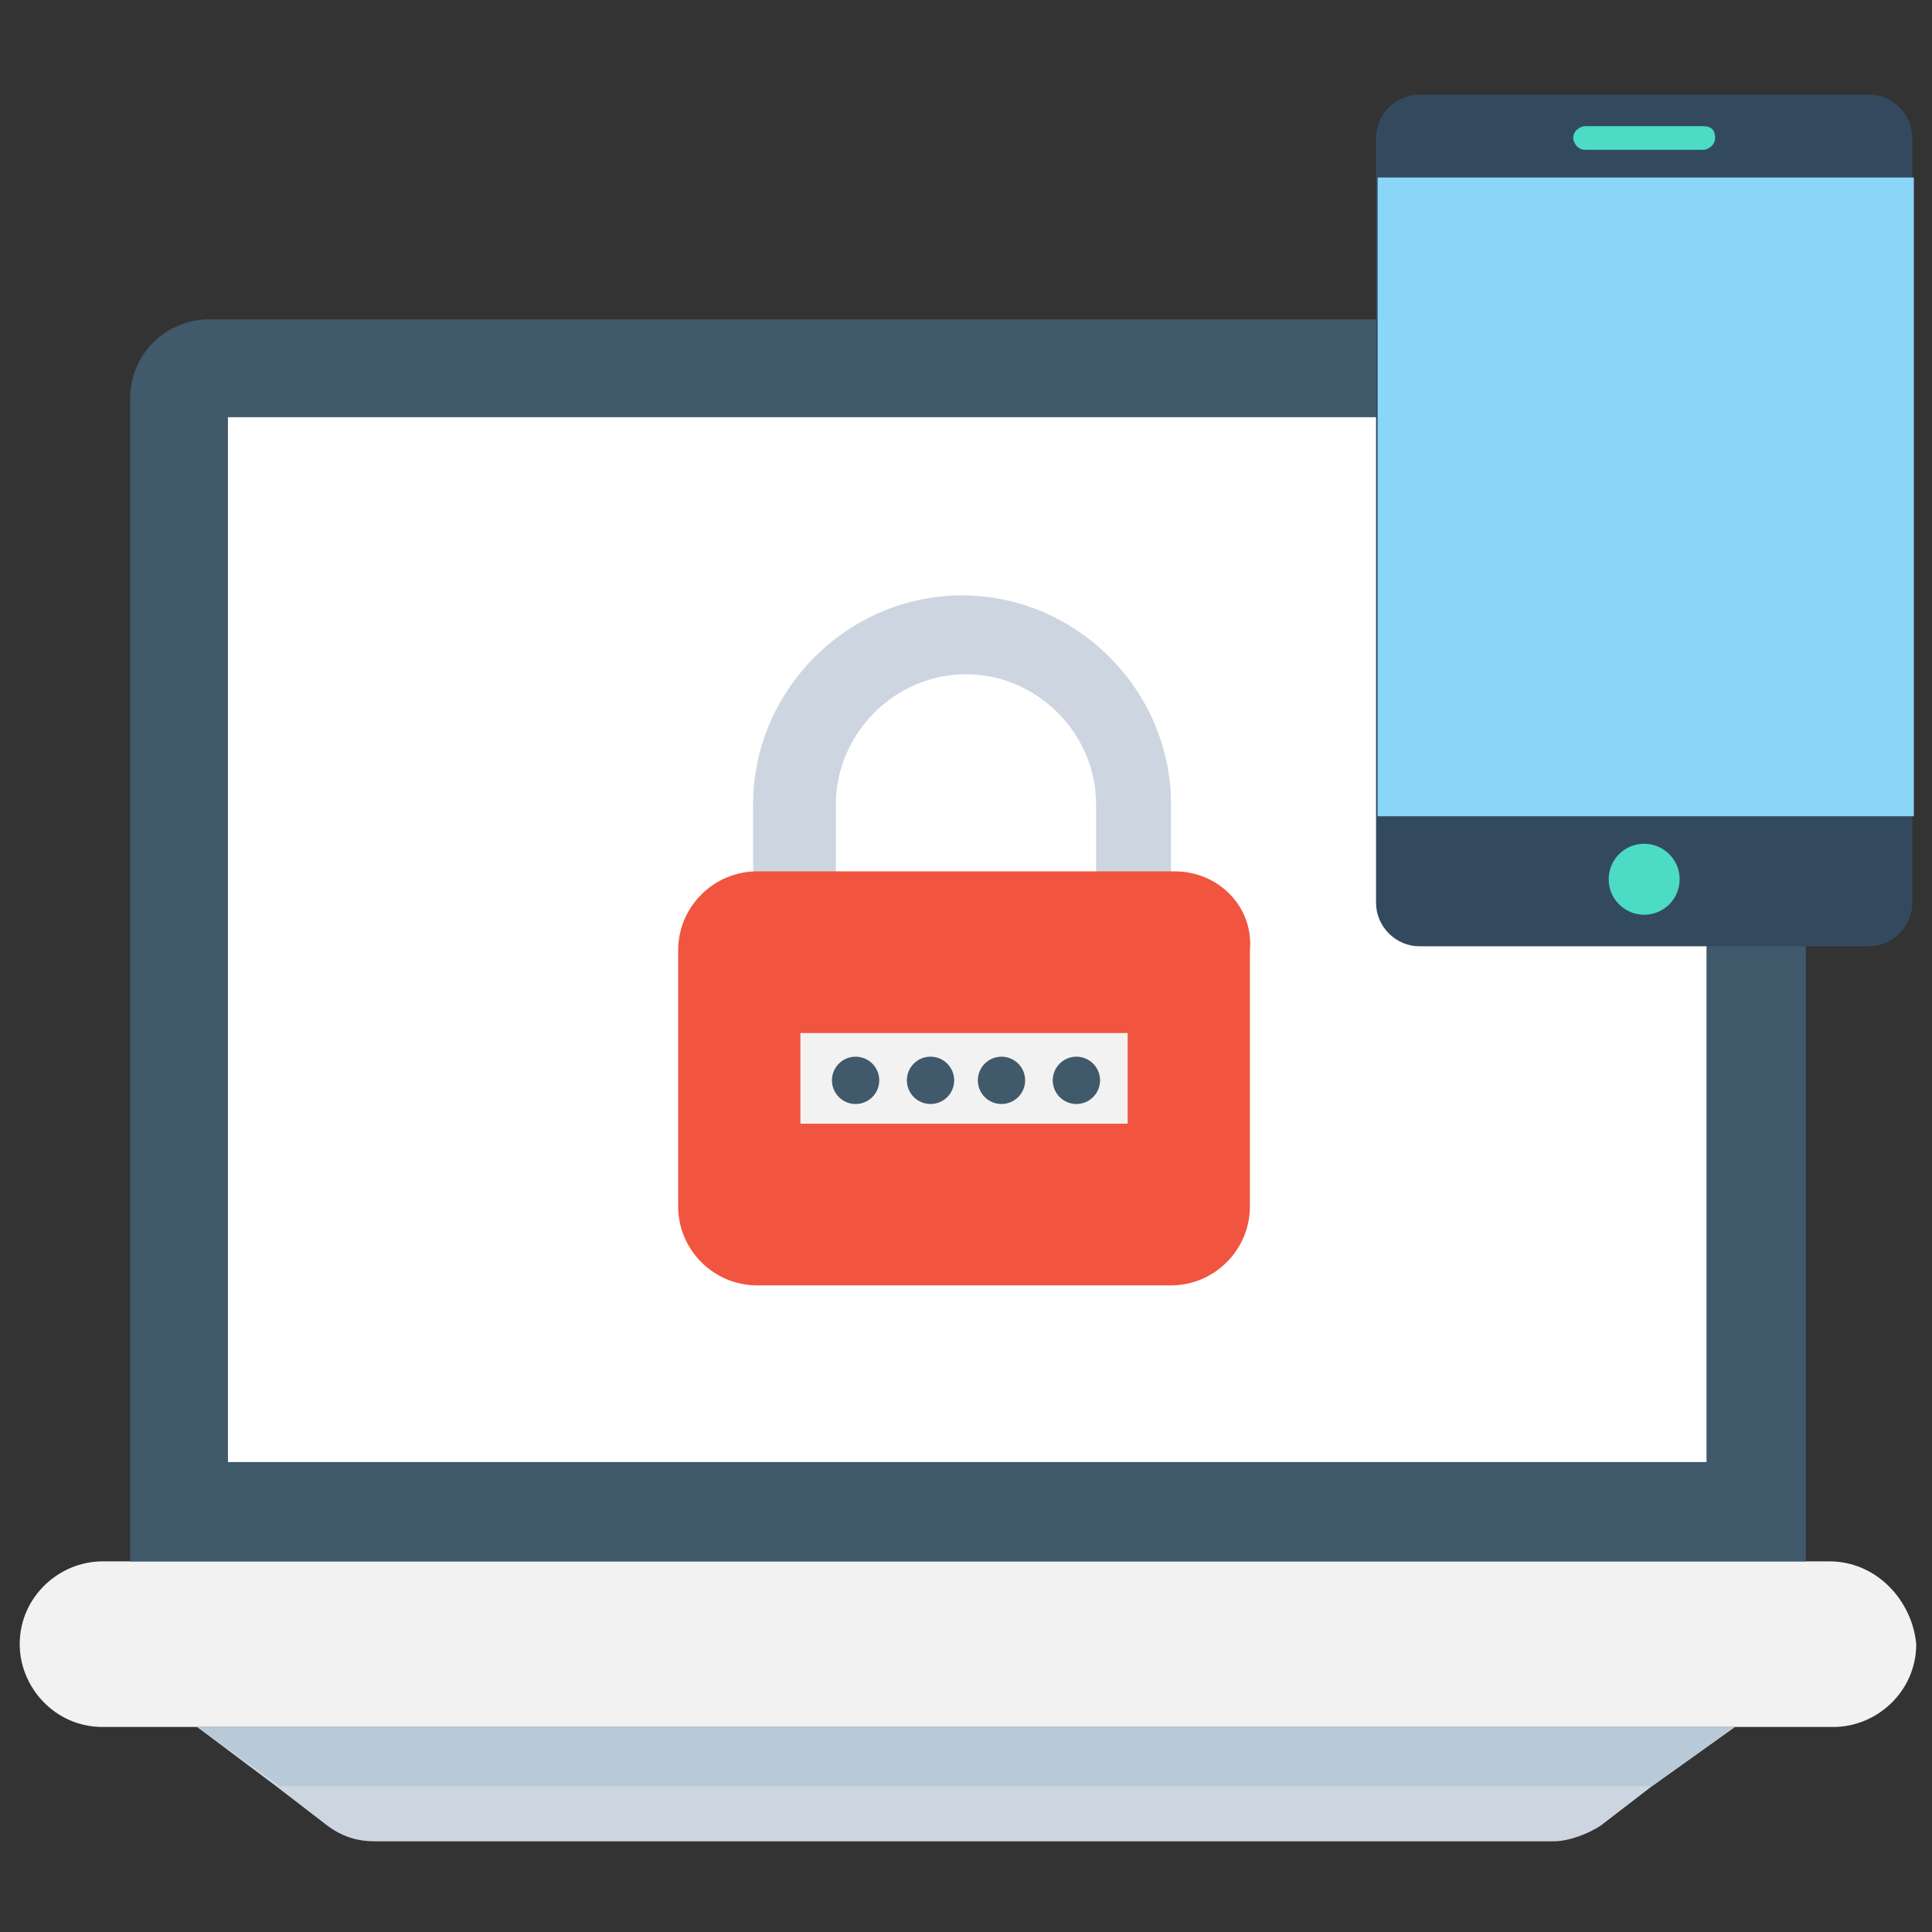<?xml version="1.0" encoding="utf-8"?>
<!-- Generator: Adobe Illustrator 20.1.0, SVG Export Plug-In . SVG Version: 6.00 Build 0)  -->
<!DOCTYPE svg PUBLIC "-//W3C//DTD SVG 1.1//EN" "http://www.w3.org/Graphics/SVG/1.1/DTD/svg11.dtd">
<svg version="1.1" id="Layer_1" xmlns="http://www.w3.org/2000/svg" xmlns:xlink="http://www.w3.org/1999/xlink" x="0px" y="0px"
	 viewBox="0 0 49 49" enable-background="new 0 0 49 49" xml:space="preserve">
<rect x="0" y="0" width="49" height="49" fill="#333333" stroke="none"/>
<g>
	<path fill="#F2F2F2" d="M46.4,39.6H2.6c-1.1,0-2.1,0.9-2.1,2.1c0,1.1,0.9,2.1,2.1,2.1h43.9c1.1,0,2.1-0.9,2.1-2.1
		C48.5,40.6,47.6,39.6,46.4,39.6z"/>
	<path fill="#CDD6E0" d="M44,43.8l-2.1,1.5l-1.3,1c-0.3,0.2-0.8,0.4-1.2,0.4H9.5c-0.4,0-0.8-0.1-1.2-0.4l-1.3-1L5,43.8H44z"/>
	<polygon fill="#B8CAD8" points="44,43.8 41.9,45.3 7.1,45.3 5,43.8 	"/>
	<path fill="#40596B" d="M43.7,8.1H5.3c-1.1,0-2,0.9-2,2v29.5h42.5V10.1C45.7,9,44.9,8.1,43.7,8.1z"/>
	
		<rect x="11.2" y="5.1" transform="matrix(-1.836970e-16 1 -1 -1.836970e-16 48.381 -0.619)" fill="#FFFFFF" width="26.5" height="37.5"/>
	<path fill="#CDD6E0" d="M21.2,22.2v-1.8c0-1.8,1.5-3.3,3.3-3.3c1.8,0,3.3,1.5,3.3,3.3v1.8h1.9v-1.8c0-2.9-2.4-5.3-5.3-5.3
		s-5.3,2.4-5.3,5.3v1.8H21.2z"/>
	<path fill="#F1543F" d="M29.8,22.1H19.2c-1.1,0-2,0.9-2,2v6.5c0,1.1,0.9,2,2,2h10.5c1.1,0,2-0.9,2-2v-6.5
		C31.8,23,30.9,22.1,29.8,22.1z"/>
	<g>
		<rect x="20.3" y="26.2" fill="#F2F2F2" width="8.3" height="2.3"/>
		<g>
			<circle fill="#40596B" cx="21.7" cy="27.4" r="0.6"/>
			<circle fill="#40596B" cx="23.6" cy="27.4" r="0.6"/>
			<circle fill="#40596B" cx="25.4" cy="27.4" r="0.6"/>
			<circle fill="#40596B" cx="27.3" cy="27.4" r="0.6"/>
		</g>
	</g>
	<path fill="#334A5E" d="M47.4,2.4H36c-0.6,0-1.1,0.5-1.1,1.1v19.4c0,0.6,0.5,1.1,1.1,1.1h11.4c0.6,0,1.1-0.5,1.1-1.1V3.5
		C48.5,2.9,48,2.4,47.4,2.4z"/>
	
		<rect x="33.6" y="5.8" transform="matrix(-1.836970e-16 1 -1 -1.836970e-16 54.34 -29.098)" fill="#89D6F7" width="16.2" height="13.6"/>
	<circle fill="#4CDBC4" cx="41.7" cy="22.3" r="0.9"/>
	<path fill="#4CDBC4" d="M43.2,3.2h-3c-0.1,0-0.3,0.1-0.3,0.3v0c0,0.1,0.1,0.3,0.3,0.3h3c0.1,0,0.3-0.1,0.3-0.3v0
		C43.5,3.3,43.4,3.2,43.2,3.2z"/>
</g>
</svg>
